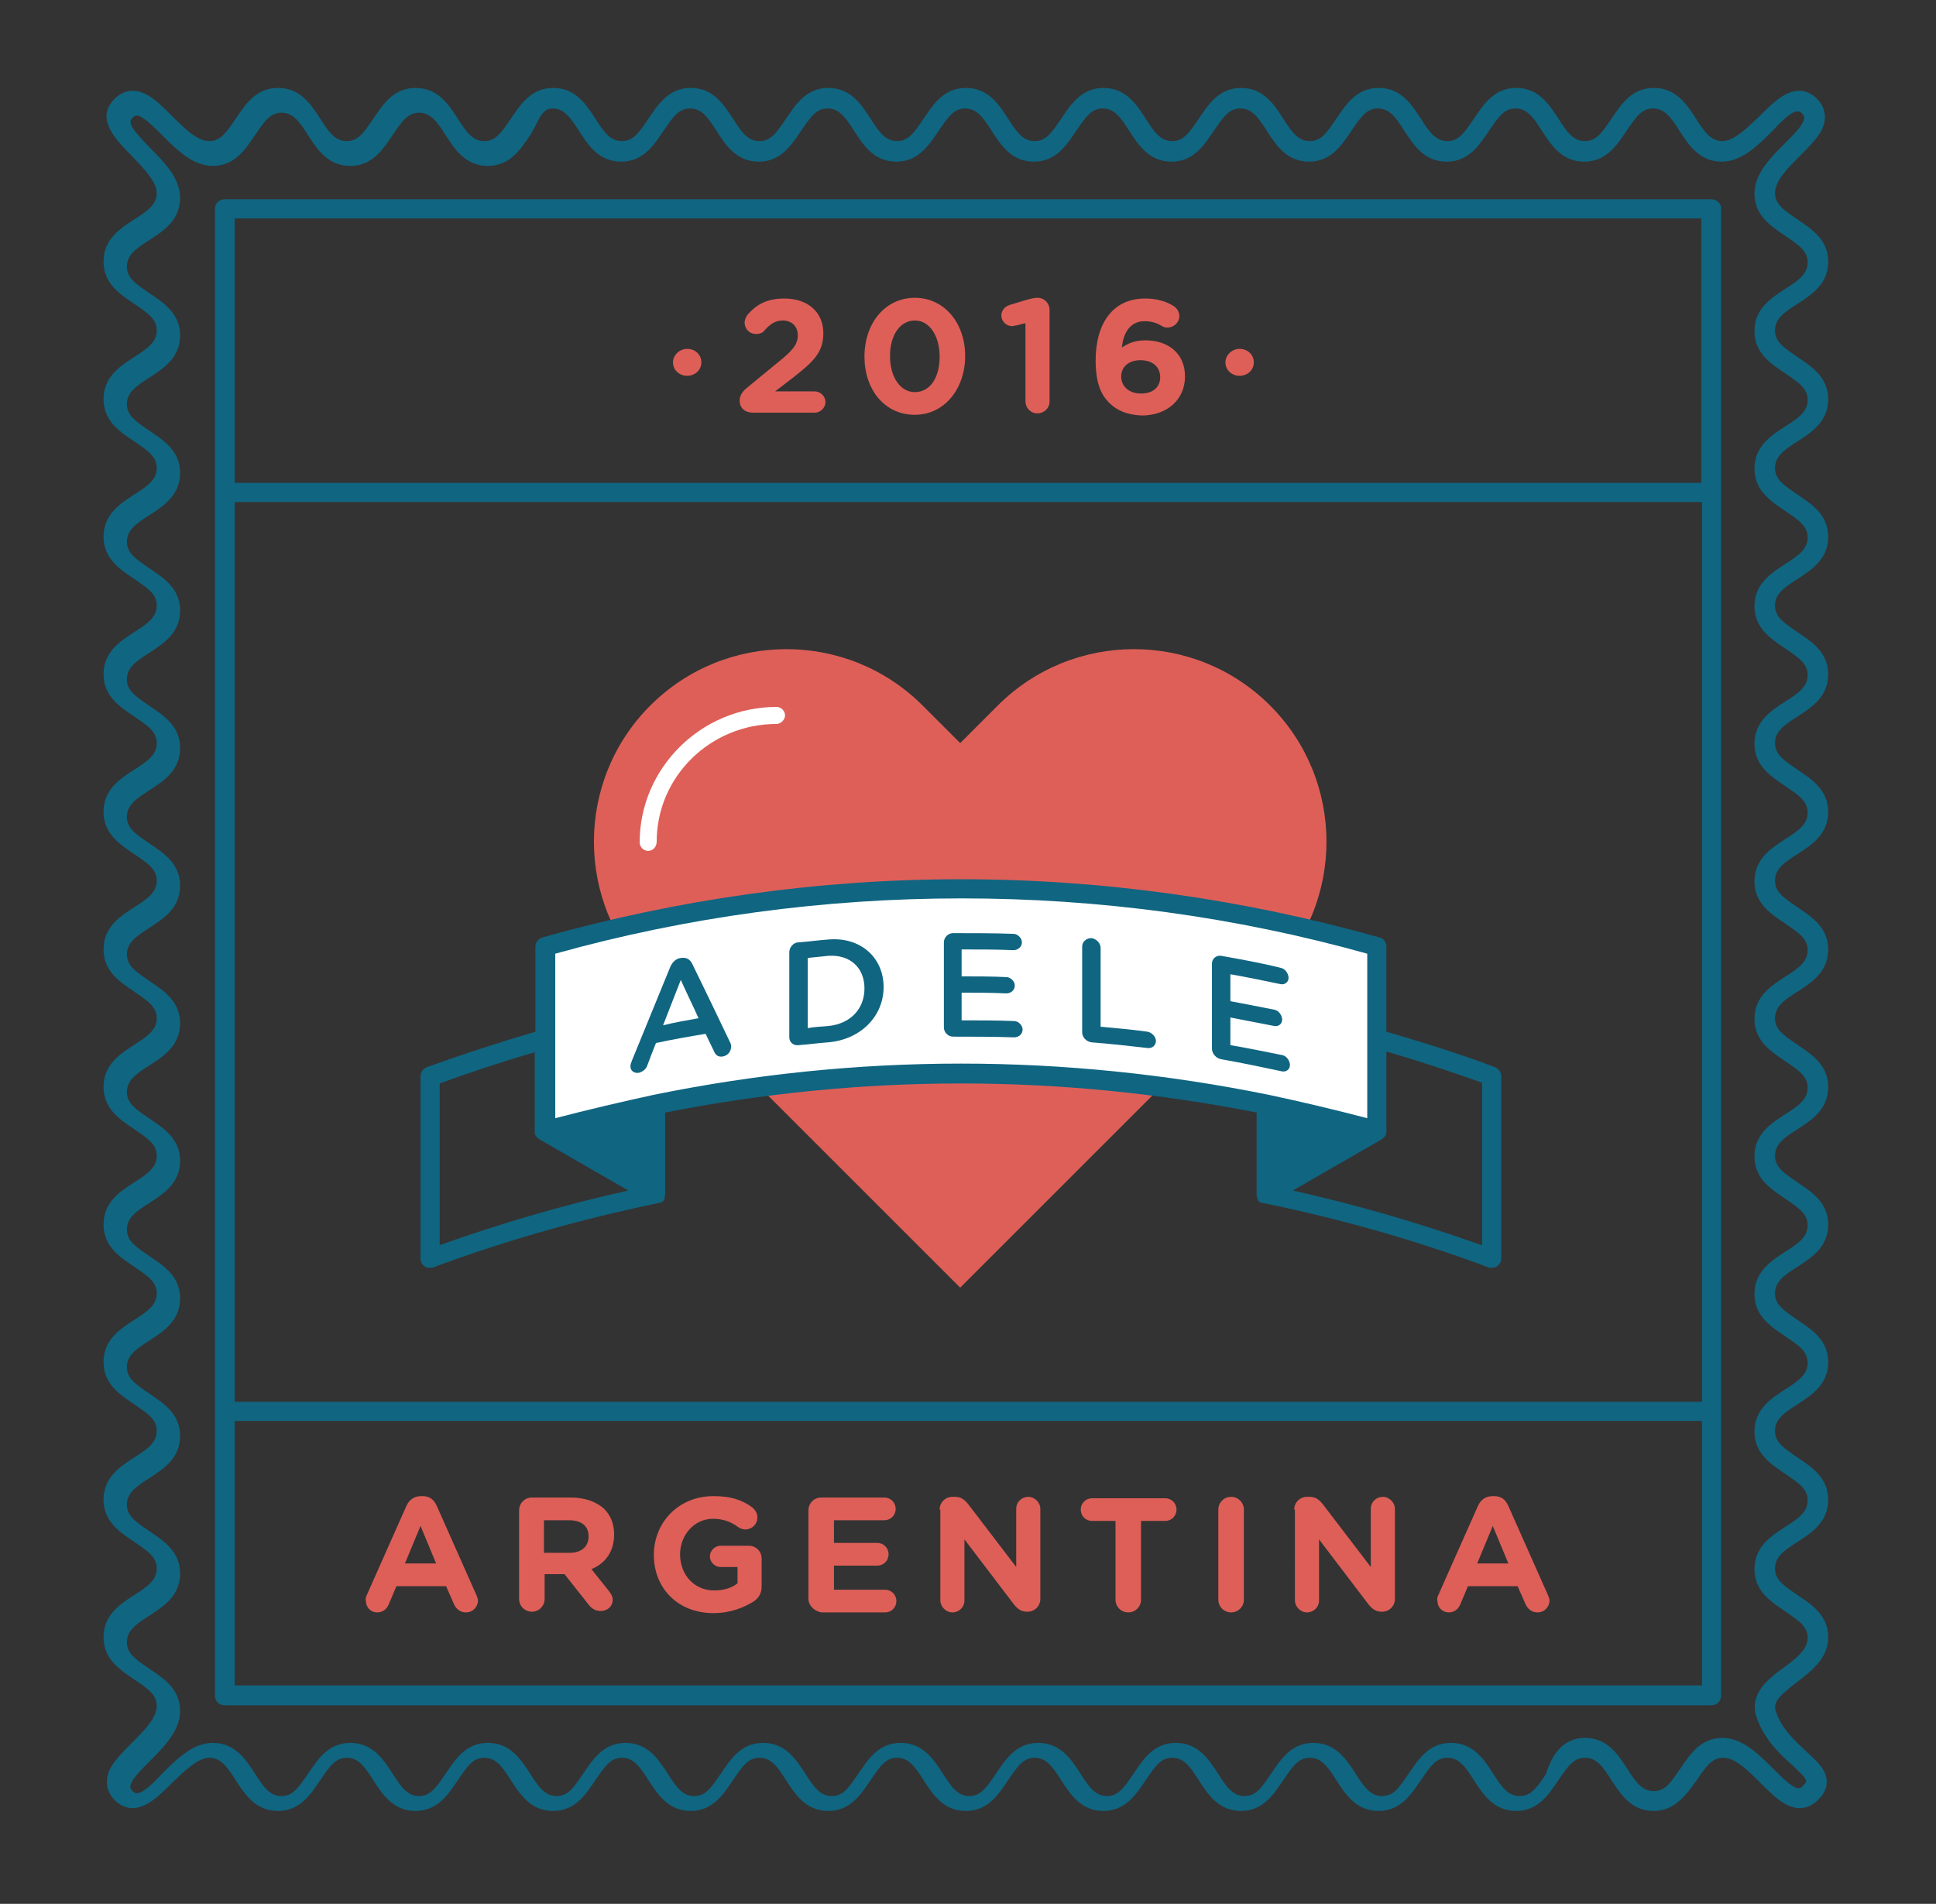 <?xml version="1.0" encoding="utf-8"?>
<!-- Generator: Adobe Illustrator 18.0.0, SVG Export Plug-In . SVG Version: 6.00 Build 0)  -->
<!DOCTYPE svg PUBLIC "-//W3C//DTD SVG 1.1//EN" "http://www.w3.org/Graphics/SVG/1.1/DTD/svg11.dtd">
<svg version="1.1" id="Layer_1" xmlns="http://www.w3.org/2000/svg" xmlns:xlink="http://www.w3.org/1999/xlink" x="0px" y="0px"
	 viewBox="0 0 273 268.5" enable-background="new 0 0 273 268.5" xml:space="preserve">
<rect x="0" y="0" width="273" height="268.5" fill="#333333" stroke="none"/>
<g>
	<g>
		<g>
			<path fill="#DE5F58" d="M179.1,99.5c-10.6-10.6-27.8-10.6-38.4,0l-5.3,5.3l-5.3-5.3c-10.6-10.6-27.8-10.6-38.4,0
				c-10.6,10.6-10.6,27.8,0,38.4l5.3,5.3l38.4,38.4l38.4-38.4l5.3-5.3C189.7,127.3,189.7,110.1,179.1,99.5z"/>
			<path fill="#FFFFFF" d="M194.1,159.5c-38.3-10.8-78.9-10.8-117.3,0c0-8.7,0-17.3,0-26c38.3-10.8,78.9-10.8,117.3,0
				C194.1,142.2,194.1,150.9,194.1,159.5z"/>
			<path fill="#106581" d="M210.8,150.5c-5-1.9-10.2-3.5-15.3-5v-12c0-0.6-0.4-1.2-1-1.3c-19.2-5.4-39-8.2-59-8.2
				c-20,0-39.8,2.8-59,8.2c-0.6,0.2-1,0.7-1,1.3v12c-5.1,1.5-10.3,3.2-15.3,5c-0.5,0.2-0.9,0.7-0.9,1.3v25.7c0,0.4,0.2,0.9,0.6,1.1
				c0.2,0.2,0.5,0.2,0.8,0.2c0.2,0,0.3,0,0.5-0.1c10.2-3.8,20.9-6.8,31.5-9c0,0,0,0,0,0c0.1,0,0.3-0.1,0.4-0.1c0,0,0,0,0,0
				c0,0,0,0,0.1,0c0.1-0.1,0.2-0.1,0.3-0.2c0,0,0.1-0.1,0.1-0.1c0.1-0.1,0.1-0.2,0.1-0.3c0,0,0-0.1,0-0.1c0-0.1,0.1-0.3,0.1-0.4
				v-11.6c13.7-2.7,27.7-4.1,41.7-4.1c14,0,28,1.4,41.7,4.1v11.6c0,0.1,0,0.3,0.1,0.4c0,0,0,0.1,0,0.1c0,0.1,0.1,0.2,0.1,0.3
				c0,0,0.1,0.1,0.1,0.1c0.1,0.1,0.2,0.2,0.3,0.2c0,0,0,0,0.1,0c0,0,0,0,0,0c0.1,0.1,0.2,0.1,0.4,0.1c0,0,0,0,0,0
				c10.7,2.2,21.3,5.2,31.5,9c0.2,0.1,0.3,0.1,0.5,0.1c0.3,0,0.6-0.1,0.8-0.2c0.4-0.3,0.6-0.7,0.6-1.1v-25.7
				C211.7,151.2,211.3,150.7,210.8,150.5z M62,175.6v-22.8c4.4-1.6,8.9-3.1,13.4-4.4v11.2c0,0,0,0.1,0,0.1c0,0,0,0.1,0,0.1
				c0,0.1,0.1,0.2,0.1,0.3c0,0,0,0,0,0c0.1,0.1,0.1,0.2,0.2,0.3c0,0,0.1,0,0.1,0.1c0,0,0.1,0.1,0.1,0.1c0,0,0,0,0.1,0
				c0,0,0,0,0.1,0.1l12.5,7.2C79.6,169.9,70.7,172.5,62,175.6z M178.9,154.4C178.9,154.4,178.9,154.4,178.9,154.4
				C178.9,154.4,178.9,154.4,178.9,154.4C178.9,154.4,178.8,154.4,178.9,154.4c-14.3-2.9-28.8-4.4-43.4-4.4
				c-14.6,0-29.1,1.5-43.3,4.4c0,0,0,0,0,0c0,0,0,0,0,0c0,0,0,0,0,0l0,0c-4.6,1-9.3,2.1-13.9,3.3v-23.2c18.6-5.2,37.9-7.8,57.3-7.8
				c19.4,0,38.6,2.6,57.2,7.8v23.2C188.2,156.5,183.6,155.4,178.9,154.4L178.9,154.4z M208.9,175.6c-8.7-3.1-17.6-5.7-26.6-7.7
				l12.5-7.2c0.5-0.3,0.8-0.8,0.7-1.4c0,0,0,0,0-0.1v-10.9c4.5,1.3,9,2.8,13.5,4.4V175.6z"/>
			<path fill="#FFFFFF" d="M91.4,120c-0.7,0-1.2-0.6-1.2-1.2c0-10.5,8.7-19.1,19.3-19.1c0.7,0,1.2,0.6,1.2,1.2s-0.6,1.2-1.2,1.2
				c-9.3,0-16.9,7.4-16.9,16.6C92.6,119.4,92.1,120,91.4,120z"/>
		</g>
		<g>
			<path fill="#106581" d="M89.1,149.6c1.8-4.4,3.6-8.8,5.4-13.2c0.3-0.7,0.8-1.2,1.5-1.3c0,0,0.1,0,0.1,0c0.7-0.1,1.2,0.2,1.5,0.8
				c1.8,3.7,3.6,7.4,5.4,11.2c0.1,0.2,0.1,0.4,0.1,0.5c0,0.7-0.5,1.3-1.2,1.4c-0.6,0.1-1-0.2-1.2-0.7c-0.4-0.8-0.8-1.7-1.2-2.5
				c-2.4,0.4-4.7,0.8-7,1.3c-0.4,1-0.8,2-1.2,3.1c-0.2,0.6-0.6,0.9-1.2,1.1c-0.7,0.1-1.2-0.3-1.2-0.9
				C88.9,150.1,89,149.9,89.1,149.6z M98.5,143.6c-0.8-1.8-1.7-3.6-2.5-5.4c-0.8,2.1-1.7,4.3-2.5,6.4
				C95.1,144.2,96.8,143.9,98.5,143.6z"/>
			<path fill="#106581" d="M111.3,134.3c0-0.7,0.6-1.4,1.3-1.4c1.4-0.1,2.8-0.3,4.2-0.4c4.6-0.4,7.8,2.6,7.8,6.7c0,0,0,0,0,0
				c0,4.1-3.2,7.4-7.8,7.8c-1.4,0.1-2.8,0.3-4.2,0.4c-0.7,0.1-1.3-0.4-1.3-1.1C111.3,142.3,111.3,138.3,111.3,134.3z M116.8,144.7
				c3.1-0.3,5.1-2.4,5.1-5.3c0,0,0,0,0,0c0-2.9-2-4.8-5.1-4.6c-1,0.1-1.9,0.2-2.9,0.3c0,3.3,0,6.6,0,9.9
				C114.9,144.8,115.8,144.8,116.8,144.7z"/>
			<path fill="#106581" d="M133.1,144.9c0-4,0-8,0-12c0-0.7,0.6-1.3,1.3-1.3c2.8,0,5.7,0,8.5,0.1c0.6,0,1.2,0.6,1.2,1.2
				c0,0.6-0.5,1.1-1.2,1.1c-2.4-0.1-4.8-0.1-7.3-0.1c0,1.3,0,2.5,0,3.8c2.1,0,4.2,0,6.3,0.1c0.6,0,1.2,0.6,1.2,1.2
				c0,0.6-0.5,1.1-1.2,1.1c-2.1-0.1-4.2-0.1-6.3-0.1c0,1.3,0,2.6,0,3.9c2.5,0,4.9,0,7.4,0.1c0.6,0,1.2,0.6,1.2,1.2
				c0,0.6-0.5,1.1-1.2,1.1c-2.9-0.1-5.8-0.1-8.6-0.1C133.7,146.2,133.1,145.6,133.1,144.9z"/>
			<path fill="#106581" d="M152.6,133.5c0-0.7,0.6-1.2,1.3-1.2c0.7,0.1,1.3,0.7,1.3,1.4c0,3.7,0,7.4,0,11.1c2.2,0.2,4.4,0.4,6.6,0.7
				c0.6,0.1,1.2,0.7,1.2,1.3c0,0.6-0.5,1.1-1.2,1c-2.6-0.3-5.3-0.6-7.9-0.8c-0.7-0.1-1.3-0.7-1.3-1.4
				C152.6,141.6,152.6,137.5,152.6,133.5z"/>
			<path fill="#106581" d="M170.9,147.9c0-4,0-8,0-12c0-0.7,0.6-1.2,1.3-1.1c2.8,0.5,5.6,1,8.4,1.7c0.6,0.1,1.1,0.8,1.1,1.4
				c0,0.6-0.5,1-1.1,0.9c-2.4-0.5-4.8-1-7.1-1.4c0,1.3,0,2.5,0,3.8c2.1,0.4,4.2,0.8,6.2,1.2c0.6,0.1,1.1,0.8,1.1,1.4
				c0,0.6-0.5,1-1.1,0.9c-2.1-0.4-4.1-0.8-6.2-1.2c0,1.3,0,2.6,0,3.9c2.4,0.4,4.8,0.9,7.3,1.4c0.6,0.1,1.1,0.8,1.1,1.4
				c0,0.6-0.5,1-1.1,0.9c-2.8-0.6-5.7-1.2-8.5-1.7C171.5,149.3,170.9,148.6,170.9,147.9z"/>
		</g>
	</g>
	<path fill="#106581" d="M233.2,255.4c-3.2,0-4.7-2.4-6-4.4c-1.2-1.9-2.1-3.1-3.7-3.1c-1.6,0-2.4,1.2-3.7,3.1
		c-1.3,1.9-2.8,4.4-6,4.4c-3.2,0-4.7-2.4-6-4.4c-1.2-1.9-2.1-3.1-3.7-3.1c-1.6,0-2.4,1.2-3.7,3.1c-1.3,1.9-2.8,4.4-6,4.4
		c-3.2,0-4.7-2.4-6-4.4c-1.2-1.9-2.1-3.1-3.7-3.1s-2.4,1.2-3.7,3.1c-1.3,1.9-2.8,4.4-6,4.4s-4.7-2.4-6-4.4c-1.2-1.9-2.1-3.1-3.7-3.1
		s-2.4,1.2-3.7,3.1c-1.3,1.9-2.8,4.4-6,4.4s-4.7-2.4-6-4.4c-1.2-1.9-2.1-3.1-3.7-3.1c-1.6,0-2.4,1.2-3.7,3.1c-1.3,1.9-2.8,4.4-6,4.4
		c-3.2,0-4.7-2.4-6-4.4c-1.2-1.9-2.1-3.1-3.7-3.1c-1.6,0-2.4,1.2-3.7,3.1c-1.3,1.9-2.8,4.4-6,4.4c-3.2,0-4.7-2.4-6-4.4
		c-1.2-1.9-2.1-3.1-3.7-3.1c-1.6,0-2.4,1.2-3.7,3.1c-1.3,1.9-2.8,4.4-6,4.4c-3.2,0-4.7-2.4-6-4.4c-1.2-1.9-2.1-3.1-3.7-3.1
		c-1.6,0-2.4,1.2-3.7,3.1c-1.3,1.9-2.8,4.4-6,4.4s-4.7-2.4-6-4.4c-1.2-1.9-2.1-3.1-3.7-3.1c-1.6,0-2.4,1.2-3.7,3.1
		c-1.3,1.9-2.8,4.4-6,4.4s-4.7-2.4-6-4.4c-1.2-1.9-2.1-3.1-3.7-3.1c-1.6,0-2.4,1.2-3.7,3.1c-1.3,1.9-2.8,4.4-6,4.4
		c-3.2,0-4.7-2.4-6-4.4c-1.2-1.9-2.1-3.1-3.7-3.1c-1.6,0-3.5,1.9-5.2,3.5c-1.8,1.8-3.6,3.6-5.6,3.6c0,0,0,0,0,0
		c-0.9,0-1.8-0.4-2.5-1.1c-0.7-0.7-1.8-2.3-0.6-4.6c0.7-1.2,1.8-2.3,3-3.5c1.7-1.7,3.5-3.5,3.5-5.2c0-1.6-1.2-2.4-3.1-3.7
		c-1.9-1.3-4.4-2.8-4.4-6c0-3.2,2.4-4.7,4.4-6c1.9-1.2,3.1-2.1,3.1-3.7c0-1.6-1.2-2.4-3.1-3.7c-1.9-1.3-4.4-2.8-4.4-6
		c0-3.2,2.4-4.7,4.4-6c1.9-1.2,3.1-2.1,3.1-3.7s-1.2-2.4-3.1-3.7c-1.9-1.3-4.4-2.8-4.4-6s2.4-4.7,4.4-6c1.9-1.2,3.1-2.1,3.1-3.7
		c0-1.6-1.2-2.4-3.1-3.7c-1.9-1.3-4.4-2.8-4.4-6c0-3.2,2.4-4.7,4.4-6c1.9-1.2,3.1-2.1,3.1-3.7s-1.2-2.4-3.1-3.7
		c-1.9-1.3-4.4-2.8-4.4-6c0-3.2,2.4-4.7,4.4-6c1.9-1.2,3.1-2.1,3.1-3.7c0-1.6-1.2-2.4-3.1-3.7c-1.9-1.3-4.4-2.8-4.4-6
		c0-3.2,2.4-4.7,4.4-6c1.9-1.2,3.1-2.1,3.1-3.7s-1.2-2.4-3.1-3.7c-1.9-1.3-4.4-2.8-4.4-6s2.4-4.7,4.4-6c1.9-1.2,3.1-2.1,3.1-3.7
		c0-1.6-1.2-2.4-3.1-3.7c-1.9-1.3-4.4-2.8-4.4-6c0-3.2,2.4-4.7,4.4-6c1.9-1.2,3.1-2.1,3.1-3.7c0-1.6-1.2-2.4-3.1-3.7
		c-1.9-1.3-4.4-2.8-4.4-6s2.4-4.7,4.4-6c1.9-1.2,3.1-2.1,3.1-3.7c0-1.6-1.2-2.4-3.1-3.7c-1.9-1.3-4.4-2.8-4.4-6s2.4-4.7,4.4-6
		c1.9-1.2,3.1-2.1,3.1-3.7c0-1.6-1.2-2.4-3.1-3.7c-1.9-1.3-4.4-2.8-4.4-6c0-3.2,2.4-4.7,4.4-6c1.9-1.2,3.1-2.1,3.1-3.7
		c0-1.6-1.9-3.5-3.5-5.2c-2.2-2.2-5.3-5.3-2.4-8.1c0.7-0.7,1.6-1.1,2.5-1.1c2,0,3.7,1.7,5.6,3.6c1.7,1.7,3.5,3.5,5.2,3.5
		c1.6,0,2.4-1.2,3.7-3.1c1.3-1.9,2.8-4.4,6-4.4c3.2,0,4.7,2.4,6,4.4c1.2,1.9,2.1,3.1,3.7,3.1c1.6,0,2.4-1.2,3.7-3.1
		c1.3-1.9,2.8-4.4,6-4.4s4.7,2.4,6,4.4c1.2,1.9,2.1,3.1,3.7,3.1c1.6,0,2.4-1.2,3.7-3.1c1.3-1.9,2.8-4.4,6-4.4s4.7,2.4,6,4.4
		c1.2,1.9,2.1,3.1,3.7,3.1c1.6,0,2.4-1.2,3.7-3.1c1.3-1.9,2.8-4.4,6-4.4s4.7,2.4,6,4.4c1.2,1.9,2.1,3.1,3.7,3.1
		c1.6,0,2.4-1.2,3.7-3.1c1.3-1.9,2.8-4.4,6-4.4c3.2,0,4.7,2.4,6,4.4c1.2,1.9,2.1,3.1,3.7,3.1c1.6,0,2.4-1.2,3.7-3.1
		c1.3-1.9,2.8-4.4,6-4.4c3.2,0,4.7,2.4,6,4.4c1.2,1.9,2.1,3.1,3.7,3.1c1.6,0,2.4-1.2,3.7-3.1c1.3-1.9,2.8-4.4,6-4.4
		c3.2,0,4.7,2.4,6,4.4c1.2,1.9,2.1,3.1,3.7,3.1s2.4-1.2,3.7-3.1c1.3-1.9,2.8-4.4,6-4.4s4.7,2.4,6,4.4c1.2,1.9,2.1,3.1,3.7,3.1
		c1.6,0,2.4-1.2,3.7-3.1c1.3-1.9,2.8-4.4,6-4.4s4.7,2.4,6,4.4c1.2,1.9,2.1,3.1,3.7,3.1c1.6,0,2.4-1.2,3.7-3.1c1.3-1.9,2.8-4.4,6-4.4
		c3.2,0,4.7,2.4,6,4.4c1.2,1.9,2.1,3.1,3.7,3.1c1.6,0,2.4-1.2,3.7-3.1c1.3-1.9,2.8-4.4,6-4.4c3.2,0,4.7,2.4,6,4.4
		c1.2,1.9,2.1,3.1,3.7,3.1c1.6,0,3.5-1.9,5.2-3.5c1.8-1.8,3.6-3.6,5.6-3.6c0.9,0,1.8,0.4,2.5,1.1c0.7,0.7,1.8,2.3,0.6,4.6
		c-0.7,1.2-1.8,2.3-3,3.5c-1.7,1.7-3.5,3.5-3.5,5.2c0,1.6,1.2,2.4,3.1,3.7c1.9,1.3,4.4,2.8,4.4,6c0,3.2-2.4,4.7-4.4,6
		c-1.9,1.2-3.1,2.1-3.1,3.7c0,1.6,1.2,2.4,3.1,3.7c1.9,1.3,4.4,2.8,4.4,6s-2.4,4.7-4.4,6c-1.9,1.2-3.1,2.1-3.1,3.7
		c0,1.6,1.2,2.4,3.1,3.7c1.9,1.3,4.4,2.8,4.4,6s-2.4,4.7-4.4,6c-1.9,1.2-3.1,2.1-3.1,3.7c0,1.6,1.2,2.4,3.1,3.7
		c1.9,1.3,4.4,2.8,4.4,6c0,3.2-2.4,4.7-4.4,6c-1.9,1.2-3.1,2.1-3.1,3.7c0,1.6,1.2,2.4,3.1,3.7c1.9,1.3,4.4,2.8,4.4,6
		c0,3.2-2.4,4.7-4.4,6c-1.9,1.2-3.1,2.1-3.1,3.7s1.2,2.4,3.1,3.7c1.9,1.3,4.4,2.8,4.4,6s-2.4,4.7-4.4,6c-1.9,1.2-3.1,2.1-3.1,3.7
		c0,1.6,1.2,2.4,3.1,3.7c1.9,1.3,4.4,2.8,4.4,6c0,3.2-2.4,4.7-4.4,6c-1.9,1.2-3.1,2.1-3.1,3.7c0,1.6,1.2,2.4,3.1,3.7
		c1.9,1.3,4.4,2.8,4.4,6s-2.4,4.7-4.4,6c-1.9,1.2-3.1,2.1-3.1,3.7c0,1.6,1.2,2.4,3.1,3.7c1.9,1.3,4.4,2.8,4.4,6s-2.4,4.7-4.4,6
		c-1.9,1.2-3.1,2.1-3.1,3.7c0,1.6,1.2,2.4,3.1,3.7c1.9,1.3,4.4,2.8,4.4,6s-2.4,4.7-4.4,6c-1.9,1.2-3.1,2.1-3.1,3.7
		c0,1.6,1.2,2.4,3.1,3.7c1.9,1.3,4.4,2.8,4.4,6c0,3-2.4,4.8-4.5,6.4c-2.3,1.8-3.3,2.7-2.9,4c0.8,2.5,2.7,4.2,4.3,5.7
		c1.5,1.4,2.8,2.5,2.9,4.2c0,1-0.4,1.9-1.3,2.7c-0.7,0.7-1.6,1.1-2.5,1.1c-2,0-3.7-1.7-5.6-3.6c-1.7-1.7-3.5-3.5-5.2-3.5
		c-1.6,0-2.4,1.2-3.7,3.1C237.9,252.9,236.3,255.4,233.2,255.4z M223.5,245.1c3.2,0,4.7,2.4,6,4.4c1.2,1.9,2.1,3.1,3.7,3.1
		c1.6,0,2.4-1.2,3.7-3.1c1.3-1.9,2.8-4.4,6-4.4c2.8,0,5.1,2.3,7.1,4.3c1.2,1.2,2.8,2.8,3.6,2.8c0.1,0,0.3,0,0.6-0.3
		c0.4-0.4,0.5-0.6,0.5-0.7c0-0.5-1.1-1.4-1.9-2.2c-1.7-1.5-4-3.6-5.1-6.8c-1.1-3.3,1.6-5.4,3.8-7c1.8-1.3,3.4-2.6,3.4-4.2
		c0-1.6-1.2-2.4-3.1-3.7c-1.9-1.3-4.4-2.8-4.4-6c0-3.2,2.4-4.7,4.4-6c1.9-1.2,3.1-2.1,3.1-3.7c0-1.6-1.2-2.4-3.1-3.7
		c-1.9-1.3-4.4-2.8-4.4-6c0-3.2,2.4-4.7,4.4-6c1.9-1.2,3.1-2.1,3.1-3.7s-1.2-2.4-3.1-3.7c-1.9-1.3-4.4-2.8-4.4-6
		c0-3.2,2.4-4.7,4.4-6c1.9-1.2,3.1-2.1,3.1-3.7s-1.2-2.4-3.1-3.7c-1.9-1.3-4.4-2.8-4.4-6c0-3.2,2.4-4.7,4.4-6
		c1.9-1.2,3.1-2.1,3.1-3.7s-1.2-2.4-3.1-3.7c-1.9-1.3-4.4-2.8-4.4-6c0-3.2,2.4-4.7,4.4-6c1.9-1.2,3.1-2.1,3.1-3.7
		c0-1.6-1.2-2.4-3.1-3.7c-1.9-1.3-4.4-2.8-4.4-6c0-3.2,2.4-4.7,4.4-6c1.9-1.2,3.1-2.1,3.1-3.7c0-1.6-1.2-2.4-3.1-3.7
		c-1.9-1.3-4.4-2.8-4.4-6c0-3.2,2.4-4.7,4.4-6c1.9-1.2,3.1-2.1,3.1-3.7c0-1.6-1.2-2.4-3.1-3.7c-1.9-1.3-4.4-2.8-4.4-6
		c0-3.2,2.4-4.7,4.4-6c1.9-1.2,3.1-2.1,3.1-3.7s-1.2-2.4-3.1-3.7c-1.9-1.3-4.4-2.8-4.4-6c0-3.2,2.4-4.7,4.4-6
		c1.9-1.2,3.1-2.1,3.1-3.7c0-1.6-1.2-2.4-3.1-3.7c-1.9-1.3-4.4-2.8-4.4-6c0-3.2,2.4-4.7,4.4-6c1.9-1.2,3.1-2.1,3.1-3.7
		c0-1.6-1.2-2.4-3.1-3.7c-1.9-1.3-4.4-2.8-4.4-6c0-2.8,2.3-5.1,4.3-7.1c1.1-1.1,2.1-2.1,2.5-2.9c0.4-0.7,0.2-1-0.1-1.3
		c-0.3-0.3-0.5-0.3-0.6-0.3c-0.9,0-2.4,1.5-3.6,2.8c-2,2-4.3,4.3-7.1,4.3c-3.2,0-4.7-2.4-6-4.4c-1.2-1.9-2.1-3.1-3.7-3.1
		c-1.6,0-2.4,1.2-3.7,3.1c-1.3,1.9-2.8,4.4-6,4.4s-4.7-2.4-6-4.4c-1.2-1.9-2.1-3.1-3.7-3.1c-1.6,0-2.4,1.2-3.7,3.1
		c-1.3,1.9-2.8,4.4-6,4.4c-3.2,0-4.7-2.4-6-4.4c-1.2-1.9-2.1-3.1-3.7-3.1s-2.4,1.2-3.7,3.1c-1.3,1.9-2.8,4.4-6,4.4
		c-3.2,0-4.7-2.4-6-4.4c-1.2-1.9-2.1-3.1-3.7-3.1s-2.4,1.2-3.7,3.1c-1.3,1.9-2.8,4.4-6,4.4c-3.2,0-4.7-2.4-6-4.4
		c-1.2-1.9-2.1-3.1-3.7-3.1c-1.6,0-2.4,1.2-3.7,3.1c-1.3,1.9-2.8,4.4-6,4.4c-3.2,0-4.7-2.4-6-4.4c-1.2-1.9-2.1-3.1-3.7-3.1
		c-1.6,0-2.4,1.2-3.7,3.1c-1.3,1.9-2.8,4.4-6,4.4c-3.2,0-4.7-2.4-6-4.4c-1.2-1.9-2.1-3.1-3.7-3.1c-1.6,0-2.4,1.2-3.7,3.1
		c-1.3,1.9-2.8,4.4-6,4.4c-3.2,0-4.7-2.4-6-4.4c-1.2-1.9-2.1-3.1-3.7-3.1s-2.4,1.2-3.7,3.1c-1.3,1.9-2.8,4.4-6,4.4
		c-3.2,0-4.7-2.4-6-4.4c-1.2-1.9-2.1-3.1-3.7-3.1S76,17.1,74.8,19c-1.3,1.9-2.8,4.4-6,4.4c-3.2,0-4.7-2.4-6-4.4
		c-1.2-1.9-2.1-3.1-3.7-3.1c-1.6,0-2.4,1.2-3.7,3.1c-1.3,1.9-2.8,4.4-6,4.4c-3.2,0-4.7-2.4-6-4.4c-1.2-1.9-2.1-3.1-3.7-3.1
		c-1.6,0-2.4,1.2-3.7,3.1c-1.3,1.9-2.8,4.4-6,4.4c-2.8,0-5.1-2.3-7.1-4.3c-1.2-1.2-2.8-2.8-3.6-2.8c-0.1,0-0.3,0-0.6,0.3
		c-0.7,0.7-0.2,1.5,2.4,4.2c2,2,4.3,4.3,4.3,7.1c0,3.2-2.4,4.7-4.4,6c-1.9,1.2-3.1,2.1-3.1,3.7c0,1.6,1.2,2.4,3.1,3.7
		c1.9,1.3,4.4,2.8,4.4,6c0,3.2-2.4,4.7-4.4,6c-1.9,1.2-3.1,2.1-3.1,3.7c0,1.6,1.2,2.4,3.1,3.7c1.9,1.3,4.4,2.8,4.4,6
		c0,3.2-2.4,4.7-4.4,6c-1.9,1.2-3.1,2.1-3.1,3.7s1.2,2.4,3.1,3.7c1.9,1.3,4.4,2.8,4.4,6c0,3.2-2.4,4.7-4.4,6
		c-1.9,1.2-3.1,2.1-3.1,3.7c0,1.6,1.2,2.4,3.1,3.7c1.9,1.3,4.4,2.8,4.4,6s-2.4,4.7-4.4,6c-1.9,1.2-3.1,2.1-3.1,3.7s1.2,2.4,3.1,3.7
		c1.9,1.3,4.4,2.8,4.4,6s-2.4,4.7-4.4,6c-1.9,1.2-3.1,2.1-3.1,3.7s1.2,2.4,3.1,3.7c1.9,1.3,4.4,2.8,4.4,6c0,3.2-2.4,4.7-4.4,6
		c-1.9,1.2-3.1,2.1-3.1,3.7c0,1.6,1.2,2.4,3.1,3.7c1.9,1.3,4.4,2.8,4.4,6s-2.4,4.7-4.4,6c-1.9,1.2-3.1,2.1-3.1,3.7
		c0,1.6,1.2,2.4,3.1,3.7c1.9,1.3,4.4,2.8,4.4,6c0,3.2-2.4,4.7-4.4,6c-1.9,1.2-3.1,2.1-3.1,3.7s1.2,2.4,3.1,3.7
		c1.9,1.3,4.4,2.8,4.4,6s-2.4,4.7-4.4,6c-1.9,1.2-3.1,2.1-3.1,3.7c0,1.6,1.2,2.4,3.1,3.7c1.9,1.3,4.4,2.8,4.4,6c0,3.2-2.4,4.7-4.4,6
		c-1.9,1.2-3.1,2.1-3.1,3.7c0,1.6,1.2,2.4,3.1,3.7c1.9,1.3,4.4,2.8,4.4,6c0,2.8-2.3,5.1-4.3,7.1c-1.1,1.1-2.1,2.1-2.5,2.9
		c-0.4,0.7-0.2,1,0.1,1.3c0.3,0.3,0.5,0.3,0.6,0.3c0,0,0,0,0,0c0.9,0,2.4-1.5,3.6-2.8c2-2,4.3-4.3,7.1-4.3c3.2,0,4.7,2.4,6,4.4
		c1.2,1.9,2.1,3.1,3.7,3.1c1.6,0,2.4-1.2,3.7-3.1c1.3-1.9,2.8-4.4,6-4.4c3.2,0,4.7,2.4,6,4.4c1.2,1.9,2.1,3.1,3.7,3.1
		c1.6,0,2.4-1.2,3.7-3.1c1.3-1.9,2.8-4.4,6-4.4c3.2,0,4.7,2.4,6,4.4c1.2,1.9,2.1,3.1,3.7,3.1c1.6,0,2.4-1.2,3.7-3.1
		c1.3-1.9,2.8-4.4,6-4.4c3.2,0,4.7,2.4,6,4.4c1.2,1.9,2.1,3.1,3.7,3.1c1.6,0,2.4-1.2,3.7-3.1c1.3-1.9,2.8-4.4,6-4.4
		c3.2,0,4.7,2.4,6,4.4c1.2,1.9,2.1,3.1,3.7,3.1s2.4-1.2,3.7-3.1c1.3-1.9,2.8-4.4,6-4.4c3.2,0,4.7,2.4,6,4.4c1.2,1.9,2.1,3.1,3.7,3.1
		c1.6,0,2.4-1.2,3.7-3.1c1.3-1.9,2.8-4.4,6-4.4c3.2,0,4.7,2.4,6,4.4c1.2,1.9,2.1,3.1,3.7,3.1s2.4-1.2,3.7-3.1c1.3-1.9,2.8-4.4,6-4.4
		s4.7,2.4,6,4.4c1.2,1.9,2.1,3.1,3.7,3.1s2.4-1.2,3.7-3.1c1.3-1.9,2.8-4.4,6-4.4s4.7,2.4,6,4.4c1.2,1.9,2.1,3.1,3.7,3.1
		c1.6,0,2.4-1.2,3.7-3.1c1.3-1.9,2.8-4.4,6-4.4c3.2,0,4.7,2.4,6,4.4c1.2,1.9,2.1,3.1,3.7,3.1c1.6,0,2.4-1.2,3.7-3.1
		C218.8,247.6,220.3,245.1,223.5,245.1z"/>
	<g>
		<path fill="#DE5F58" d="M96.9,49.2c1.1,0,2,0.8,2,1.9v0c0,1.1-0.9,1.9-2,1.9c-1.1,0-2-0.8-2-1.9v0C94.9,50.1,95.8,49.2,96.9,49.2z
			"/>
		<path fill="#DE5F58" d="M105.2,54.8l4.5-3.7c2-1.6,2.8-2.5,2.8-3.8c0-1.3-0.9-2.1-2.1-2.1c-1,0-1.7,0.4-2.6,1.4
			c-0.2,0.3-0.6,0.5-1.2,0.5c-0.9,0-1.6-0.7-1.6-1.6c0-0.4,0.2-0.8,0.4-1.1c1.3-1.5,2.8-2.3,5.2-2.3c3.3,0,5.5,1.9,5.5,4.9v0
			c0,2.7-1.4,4-4.2,6.2l-2.6,2h5.6c0.8,0,1.5,0.7,1.5,1.5s-0.7,1.5-1.5,1.5h-8.7c-1.1,0-1.9-0.6-1.9-1.7
			C104.3,55.9,104.6,55.3,105.2,54.8z"/>
		<path fill="#DE5F58" d="M121.9,50.3L121.9,50.3c0-4.7,2.9-8.3,7.1-8.3c4.2,0,7.1,3.6,7.1,8.2v0c0,4.6-2.9,8.3-7.1,8.3
			C124.7,58.5,121.9,54.9,121.9,50.3z M132.5,50.3L132.5,50.3c0-2.9-1.4-5.1-3.5-5.1c-2.1,0-3.5,2.1-3.5,5v0c0,2.9,1.4,5.1,3.5,5.1
			C131.2,55.3,132.5,53.2,132.5,50.3z"/>
		<path fill="#DE5F58" d="M144.5,45.6l-1.2,0.3c-0.2,0-0.4,0.1-0.6,0.1c-0.8,0-1.5-0.7-1.5-1.5c0-0.7,0.5-1.3,1.2-1.5l2.3-0.7
			c0.7-0.2,1.2-0.3,1.6-0.3h0c1,0,1.7,0.8,1.7,1.7v12.9c0,1-0.8,1.7-1.7,1.7c-1,0-1.7-0.8-1.7-1.7V45.6z"/>
		<path fill="#DE5F58" d="M156.4,56.8c-1.2-1.2-1.9-2.9-1.9-6v0c0-4.9,2.2-8.7,7-8.7c1.6,0,2.9,0.4,3.9,1c0.5,0.3,0.9,0.8,0.9,1.5
			c0,0.9-0.8,1.6-1.7,1.6c-0.3,0-0.6-0.1-0.9-0.3c-0.7-0.4-1.4-0.6-2.3-0.6c-2,0-3,1.6-3.2,3.7c0.8-0.5,1.7-1,3.3-1
			c3.2,0,5.6,1.8,5.6,5.1v0c0,3.3-2.6,5.5-6.1,5.5C158.9,58.5,157.5,57.9,156.4,56.8z M163.6,53.2L163.6,53.2c0-1.4-1-2.4-2.8-2.4
			c-1.7,0-2.7,1-2.7,2.3v0c0,1.3,1,2.4,2.8,2.4S163.6,54.5,163.6,53.2z"/>
		<path fill="#DE5F58" d="M174.8,49.2c1.1,0,2,0.8,2,1.9v0c0,1.1-0.9,1.9-2,1.9c-1.1,0-2-0.8-2-1.9v0
			C172.8,50.1,173.7,49.2,174.8,49.2z"/>
	</g>
	<g>
		<g>
			<path fill="#DE5F58" d="M51.7,225l5.6-12.6c0.4-0.9,1.1-1.4,2.1-1.4h0.2c1,0,1.6,0.5,2,1.4l5.6,12.6c0.1,0.3,0.2,0.5,0.2,0.7
				c0,0.9-0.7,1.7-1.7,1.7c-0.8,0-1.4-0.5-1.7-1.2l-1.1-2.5h-7l-1.1,2.6c-0.3,0.7-0.9,1.1-1.6,1.1c-0.9,0-1.6-0.7-1.6-1.6
				C51.5,225.5,51.6,225.2,51.7,225z M61.5,220.5l-2.2-5.3l-2.2,5.3H61.5z"/>
			<path fill="#DE5F58" d="M73.2,213c0-1,0.8-1.8,1.8-1.8h5.5c2,0,3.6,0.6,4.7,1.6c0.9,0.9,1.4,2.1,1.4,3.6v0c0,2.5-1.3,4.1-3.2,4.9
				l2.4,3c0.3,0.4,0.6,0.8,0.6,1.3c0,1-0.8,1.6-1.7,1.6c-0.8,0-1.3-0.4-1.7-0.9l-3.4-4.3h-2.8v3.5c0,1-0.8,1.8-1.8,1.8
				s-1.8-0.8-1.8-1.8V213z M80.3,219c1.7,0,2.7-0.9,2.7-2.3v0c0-1.5-1-2.3-2.8-2.3h-3.5v4.6H80.3z"/>
			<path fill="#DE5F58" d="M92.2,219.3L92.2,219.3c0-4.6,3.5-8.3,8.4-8.3c2.4,0,4,0.5,5.5,1.6c0.3,0.3,0.7,0.7,0.7,1.4
				c0,1-0.8,1.7-1.7,1.7c-0.5,0-0.8-0.2-1.1-0.4c-1-0.7-2-1.1-3.5-1.1c-2.6,0-4.6,2.3-4.6,5v0c0,2.9,2,5.1,4.8,5.1
				c1.3,0,2.4-0.3,3.3-1v-2.3h-2.4c-0.8,0-1.5-0.7-1.5-1.5s0.7-1.5,1.5-1.5h4c1,0,1.8,0.8,1.8,1.8v3.9c0,1-0.4,1.7-1.2,2.2
				c-1.3,0.8-3.2,1.6-5.6,1.6C95.6,227.5,92.2,224,92.2,219.3z"/>
			<path fill="#DE5F58" d="M114,225.5V213c0-1,0.8-1.8,1.8-1.8h8.9c0.9,0,1.6,0.7,1.6,1.6s-0.7,1.6-1.6,1.6h-7.1v3.2h6.1
				c0.9,0,1.6,0.7,1.6,1.6c0,0.9-0.7,1.6-1.6,1.6h-6.1v3.4h7.2c0.9,0,1.6,0.7,1.6,1.6c0,0.9-0.7,1.6-1.6,1.6h-9
				C114.8,227.2,114,226.4,114,225.5z"/>
			<path fill="#DE5F58" d="M132.5,212.9c0-1,0.8-1.8,1.8-1.8h0.4c0.8,0,1.3,0.4,1.8,1l6.8,8.9v-8.2c0-1,0.8-1.7,1.7-1.7
				s1.7,0.8,1.7,1.7v12.7c0,1-0.8,1.8-1.8,1.8h-0.1c-0.8,0-1.3-0.4-1.8-1l-7-9.2v8.6c0,1-0.8,1.7-1.7,1.7s-1.7-0.8-1.7-1.7V212.9z"
				/>
			<path fill="#DE5F58" d="M157.4,214.5H154c-0.9,0-1.6-0.7-1.6-1.6s0.7-1.6,1.6-1.6h10.3c0.9,0,1.6,0.7,1.6,1.6s-0.7,1.6-1.6,1.6
				h-3.4v11.1c0,1-0.8,1.8-1.8,1.8c-1,0-1.8-0.8-1.8-1.8V214.5z"/>
			<path fill="#DE5F58" d="M171.8,212.9c0-1,0.8-1.8,1.8-1.8c1,0,1.8,0.8,1.8,1.8v12.7c0,1-0.8,1.8-1.8,1.8c-1,0-1.8-0.8-1.8-1.8
				V212.9z"/>
			<path fill="#DE5F58" d="M182.5,212.9c0-1,0.8-1.8,1.8-1.8h0.4c0.8,0,1.3,0.4,1.8,1l6.8,8.9v-8.2c0-1,0.8-1.7,1.7-1.7
				s1.7,0.8,1.7,1.7v12.7c0,1-0.8,1.8-1.8,1.8h-0.1c-0.8,0-1.3-0.4-1.8-1l-7-9.2v8.6c0,1-0.8,1.7-1.7,1.7s-1.7-0.8-1.7-1.7V212.9z"
				/>
			<path fill="#DE5F58" d="M202.8,225l5.6-12.6c0.4-0.9,1.1-1.4,2.1-1.4h0.2c1,0,1.6,0.5,2,1.4l5.6,12.6c0.1,0.3,0.2,0.5,0.2,0.7
				c0,0.9-0.7,1.7-1.7,1.7c-0.8,0-1.4-0.5-1.7-1.2l-1.1-2.5h-7l-1.1,2.6c-0.3,0.7-0.9,1.1-1.6,1.1c-0.9,0-1.6-0.7-1.6-1.6
				C202.6,225.5,202.7,225.2,202.8,225z M212.7,220.5l-2.2-5.3l-2.2,5.3H212.7z"/>
		</g>
	</g>
	<g>
		<line fill="#FFFFFF" x1="31.7" y1="199.1" x2="241.3" y2="199.1"/>
		<path fill="#106581" d="M241.3,28.1H31.7c-0.8,0-1.4,0.6-1.4,1.4v209.6c0,0.8,0.6,1.4,1.4,1.4h209.6c0.8,0,1.4-0.6,1.4-1.4V29.4
			C242.7,28.7,242.1,28.1,241.3,28.1z M33.1,70.8h206.9v126.9H33.1V70.8z M239.9,30.8v37.3H33.1V30.8H239.9z M33.1,237.7v-37.3
			h206.9v37.3H33.1z"/>
	</g>
</g>
</svg>
